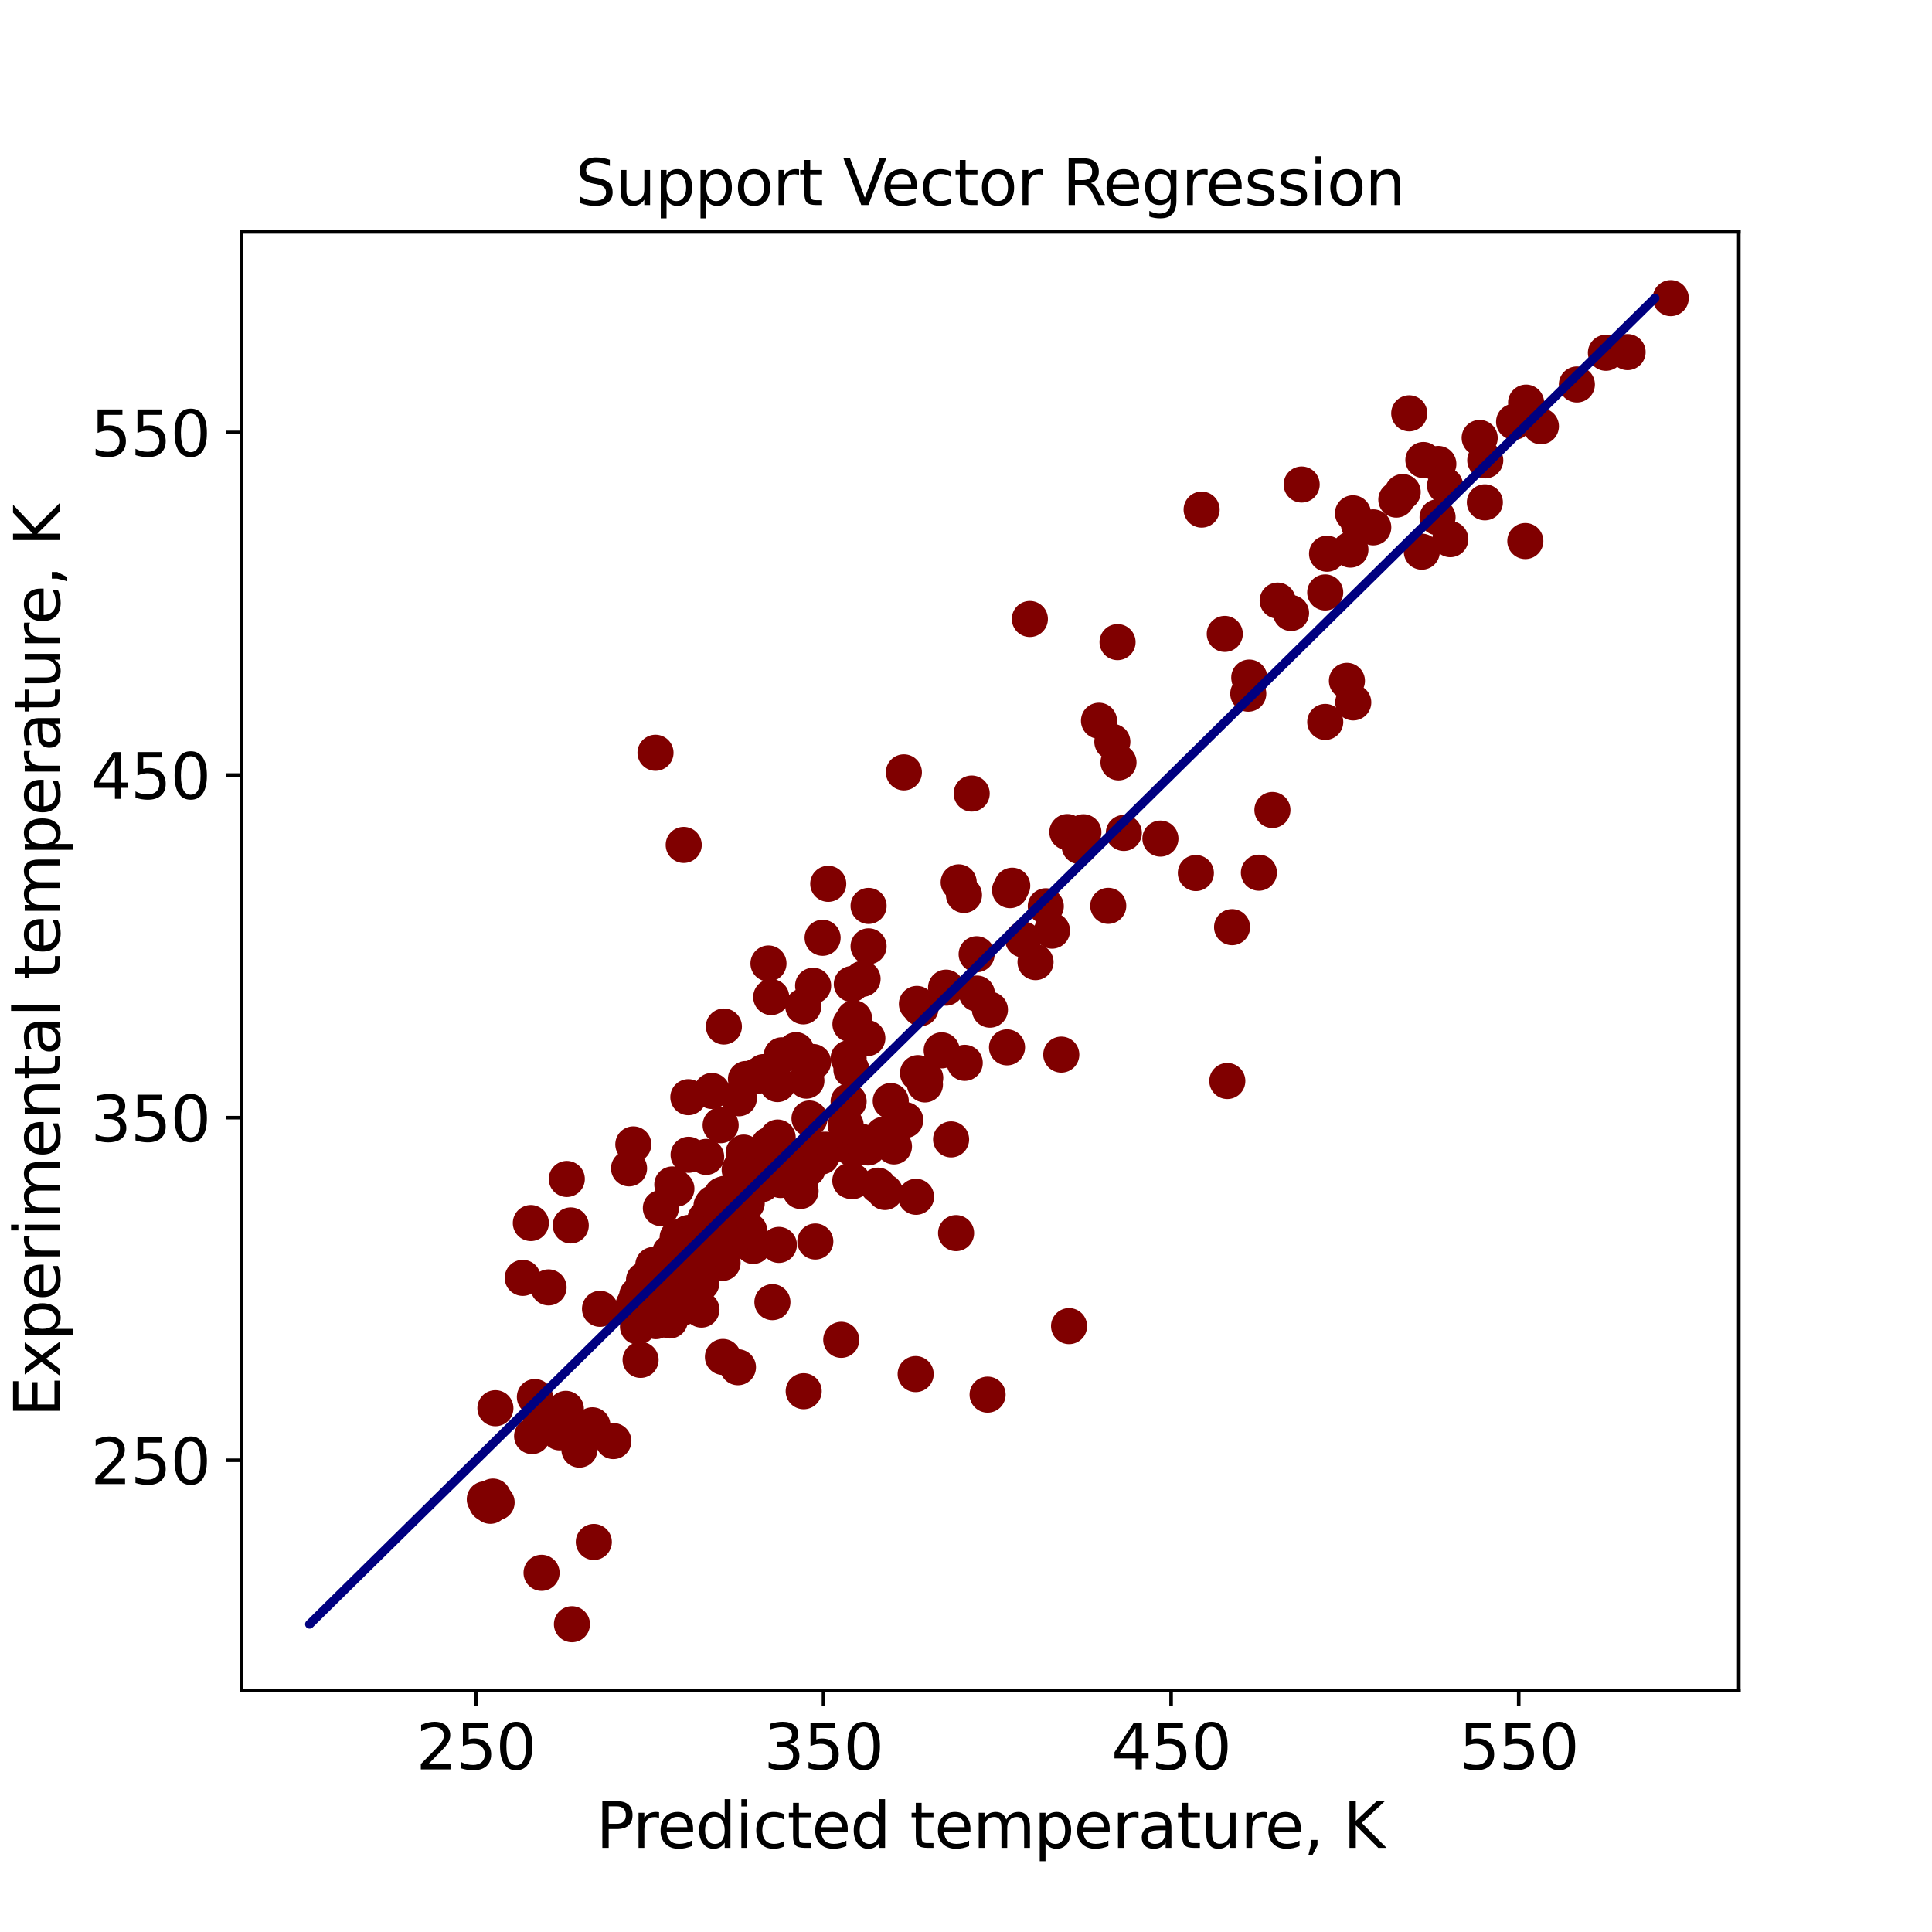 <?xml version="1.0" encoding="utf-8" standalone="no"?>
<!DOCTYPE svg PUBLIC "-//W3C//DTD SVG 1.1//EN"
  "http://www.w3.org/Graphics/SVG/1.1/DTD/svg11.dtd">
<svg xmlns:xlink="http://www.w3.org/1999/xlink" width="432pt" height="432pt" viewBox="0 0 432 432" xmlns="http://www.w3.org/2000/svg" version="1.1">
 <defs>
  <style type="text/css">*{stroke-linejoin: round; stroke-linecap: butt}</style>
 </defs>
 <g id="figure_1">
  <g id="patch_1">
   <path d="M 0 432 
L 432 432 
L 432 0 
L 0 0 
z
" style="fill: #ffffff"/>
  </g>
  <g id="axes_1">
   <g id="patch_2">
    <path d="M 54 378 
L 388.8 378 
L 388.8 51.84 
L 54 51.84 
z
" style="fill: #ffffff"/>
   </g>
   <g id="PathCollection_1">
    <defs>
     <path id="m7d38abf95f" d="M 0 3.536 
C 0.938 3.536 1.837 3.163 2.5 2.5 
C 3.163 1.837 3.536 0.938 3.536 0 
C 3.536 -0.938 3.163 -1.837 2.5 -2.5 
C 1.837 -3.163 0.938 -3.536 0 -3.536 
C -0.938 -3.536 -1.837 -3.163 -2.5 -2.5 
C -3.163 -1.837 -3.536 -0.938 -3.536 0 
C -3.536 0.938 -3.163 1.837 -2.5 2.5 
C -1.837 3.163 -0.938 3.536 0 3.536 
z
" style="stroke: #800000"/>
    </defs>
    <g clip-path="url(#p83142646b2)">
     <use xlink:href="#m7d38abf95f" x="338.556" y="94.321" style="fill: #800000; stroke: #800000"/>
     <use xlink:href="#m7d38abf95f" x="303.892" y="117.38" style="fill: #800000; stroke: #800000"/>
     <use xlink:href="#m7d38abf95f" x="273.864" y="141.741" style="fill: #800000; stroke: #800000"/>
     <use xlink:href="#m7d38abf95f" x="250.101" y="170.469" style="fill: #800000; stroke: #800000"/>
     <use xlink:href="#m7d38abf95f" x="233.843" y="202.644" style="fill: #800000; stroke: #800000"/>
     <use xlink:href="#m7d38abf95f" x="225.846" y="199.043" style="fill: #800000; stroke: #800000"/>
     <use xlink:href="#m7d38abf95f" x="226.338" y="198.047" style="fill: #800000; stroke: #800000"/>
     <use xlink:href="#m7d38abf95f" x="242.253" y="186.096" style="fill: #800000; stroke: #800000"/>
     <use xlink:href="#m7d38abf95f" x="251.295" y="186.25" style="fill: #800000; stroke: #800000"/>
     <use xlink:href="#m7d38abf95f" x="352.592" y="85.971" style="fill: #800000; stroke: #800000"/>
     <use xlink:href="#m7d38abf95f" x="341.237" y="90.031" style="fill: #800000; stroke: #800000"/>
     <use xlink:href="#m7d38abf95f" x="330.858" y="97.921" style="fill: #800000; stroke: #800000"/>
     <use xlink:href="#m7d38abf95f" x="321.615" y="103.743" style="fill: #800000; stroke: #800000"/>
     <use xlink:href="#m7d38abf95f" x="313.647" y="110.025" style="fill: #800000; stroke: #800000"/>
     <use xlink:href="#m7d38abf95f" x="307.065" y="117.916" style="fill: #800000; stroke: #800000"/>
     <use xlink:href="#m7d38abf95f" x="301.955" y="122.895" style="fill: #800000; stroke: #800000"/>
     <use xlink:href="#m7d38abf95f" x="296.321" y="132.471" style="fill: #800000; stroke: #800000"/>
     <use xlink:href="#m7d38abf95f" x="296.733" y="123.815" style="fill: #800000; stroke: #800000"/>
     <use xlink:href="#m7d38abf95f" x="302.527" y="114.775" style="fill: #800000; stroke: #800000"/>
     <use xlink:href="#m7d38abf95f" x="312.222" y="111.711" style="fill: #800000; stroke: #800000"/>
     <use xlink:href="#m7d38abf95f" x="323.127" y="108.57" style="fill: #800000; stroke: #800000"/>
     <use xlink:href="#m7d38abf95f" x="373.582" y="66.665" style="fill: #800000; stroke: #800000"/>
     <use xlink:href="#m7d38abf95f" x="344.547" y="95.317" style="fill: #800000; stroke: #800000"/>
     <use xlink:href="#m7d38abf95f" x="317.922" y="123.355" style="fill: #800000; stroke: #800000"/>
     <use xlink:href="#m7d38abf95f" x="296.326" y="161.429" style="fill: #800000; stroke: #800000"/>
     <use xlink:href="#m7d38abf95f" x="281.494" y="195.136" style="fill: #800000; stroke: #800000"/>
     <use xlink:href="#m7d38abf95f" x="274.43" y="241.713" style="fill: #800000; stroke: #800000"/>
     <use xlink:href="#m7d38abf95f" x="275.497" y="207.317" style="fill: #800000; stroke: #800000"/>
     <use xlink:href="#m7d38abf95f" x="284.516" y="181.117" style="fill: #800000; stroke: #800000"/>
     <use xlink:href="#m7d38abf95f" x="301.176" y="152.236" style="fill: #800000; stroke: #800000"/>
     <use xlink:href="#m7d38abf95f" x="153.782" y="289.57" style="fill: #800000; stroke: #800000"/>
     <use xlink:href="#m7d38abf95f" x="341.066" y="120.98" style="fill: #800000; stroke: #800000"/>
     <use xlink:href="#m7d38abf95f" x="302.592" y="157.062" style="fill: #800000; stroke: #800000"/>
     <use xlink:href="#m7d38abf95f" x="267.398" y="195.213" style="fill: #800000; stroke: #800000"/>
     <use xlink:href="#m7d38abf95f" x="237.303" y="235.815" style="fill: #800000; stroke: #800000"/>
     <use xlink:href="#m7d38abf95f" x="213.782" y="275.727" style="fill: #800000; stroke: #800000"/>
     <use xlink:href="#m7d38abf95f" x="204.829" y="267.607" style="fill: #800000; stroke: #800000"/>
     <use xlink:href="#m7d38abf95f" x="197.872" y="266.534" style="fill: #800000; stroke: #800000"/>
     <use xlink:href="#m7d38abf95f" x="190.133" y="264.006" style="fill: #800000; stroke: #800000"/>
     <use xlink:href="#m7d38abf95f" x="190.693" y="256.882" style="fill: #800000; stroke: #800000"/>
     <use xlink:href="#m7d38abf95f" x="194.11" y="256.575" style="fill: #800000; stroke: #800000"/>
     <use xlink:href="#m7d38abf95f" x="199.895" y="256.345" style="fill: #800000; stroke: #800000"/>
     <use xlink:href="#m7d38abf95f" x="148.208" y="294.144" style="fill: #800000; stroke: #800000"/>
     <use xlink:href="#m7d38abf95f" x="149.161" y="289.7" style="fill: #800000; stroke: #800000"/>
     <use xlink:href="#m7d38abf95f" x="172.712" y="291.164" style="fill: #800000; stroke: #800000"/>
     <use xlink:href="#m7d38abf95f" x="165.582" y="265.883" style="fill: #800000; stroke: #800000"/>
     <use xlink:href="#m7d38abf95f" x="150.329" y="264.849" style="fill: #800000; stroke: #800000"/>
     <use xlink:href="#m7d38abf95f" x="147.773" y="270.135" style="fill: #800000; stroke: #800000"/>
     <use xlink:href="#m7d38abf95f" x="149.787" y="295.262" style="fill: #800000; stroke: #800000"/>
     <use xlink:href="#m7d38abf95f" x="153.841" y="275.727" style="fill: #800000; stroke: #800000"/>
     <use xlink:href="#m7d38abf95f" x="159.471" y="269.062" style="fill: #800000; stroke: #800000"/>
     <use xlink:href="#m7d38abf95f" x="166.286" y="257.724" style="fill: #800000; stroke: #800000"/>
     <use xlink:href="#m7d38abf95f" x="315.106" y="92.421" style="fill: #800000; stroke: #800000"/>
     <use xlink:href="#m7d38abf95f" x="268.688" y="113.948" style="fill: #800000; stroke: #800000"/>
     <use xlink:href="#m7d38abf95f" x="230.28" y="138.408" style="fill: #800000; stroke: #800000"/>
     <use xlink:href="#m7d38abf95f" x="202.11" y="172.705" style="fill: #800000; stroke: #800000"/>
     <use xlink:href="#m7d38abf95f" x="185.197" y="197.626" style="fill: #800000; stroke: #800000"/>
     <use xlink:href="#m7d38abf95f" x="179.617" y="225.028" style="fill: #800000; stroke: #800000"/>
     <use xlink:href="#m7d38abf95f" x="184.699" y="257.073" style="fill: #800000; stroke: #800000"/>
     <use xlink:href="#m7d38abf95f" x="199.175" y="246.195" style="fill: #800000; stroke: #800000"/>
     <use xlink:href="#m7d38abf95f" x="221.35" y="225.764" style="fill: #800000; stroke: #800000"/>
     <use xlink:href="#m7d38abf95f" x="169.229" y="240.603" style="fill: #800000; stroke: #800000"/>
     <use xlink:href="#m7d38abf95f" x="159.986" y="276.83" style="fill: #800000; stroke: #800000"/>
     <use xlink:href="#m7d38abf95f" x="154.901" y="279.067" style="fill: #800000; stroke: #800000"/>
     <use xlink:href="#m7d38abf95f" x="150.375" y="281.473" style="fill: #800000; stroke: #800000"/>
     <use xlink:href="#m7d38abf95f" x="146.607" y="284.683" style="fill: #800000; stroke: #800000"/>
     <use xlink:href="#m7d38abf95f" x="145.066" y="286.069" style="fill: #800000; stroke: #800000"/>
     <use xlink:href="#m7d38abf95f" x="143.784" y="288.934" style="fill: #800000; stroke: #800000"/>
     <use xlink:href="#m7d38abf95f" x="142.781" y="290.689" style="fill: #800000; stroke: #800000"/>
     <use xlink:href="#m7d38abf95f" x="142.074" y="291.041" style="fill: #800000; stroke: #800000"/>
     <use xlink:href="#m7d38abf95f" x="141.68" y="291.792" style="fill: #800000; stroke: #800000"/>
     <use xlink:href="#m7d38abf95f" x="141.61" y="292.236" style="fill: #800000; stroke: #800000"/>
     <use xlink:href="#m7d38abf95f" x="141.874" y="292.542" style="fill: #800000; stroke: #800000"/>
     <use xlink:href="#m7d38abf95f" x="142.48" y="289.631" style="fill: #800000; stroke: #800000"/>
     <use xlink:href="#m7d38abf95f" x="144.74" y="286.728" style="fill: #800000; stroke: #800000"/>
     <use xlink:href="#m7d38abf95f" x="183.447" y="257.066" style="fill: #800000; stroke: #800000"/>
     <use xlink:href="#m7d38abf95f" x="178.574" y="258.628" style="fill: #800000; stroke: #800000"/>
     <use xlink:href="#m7d38abf95f" x="173.862" y="260.161" style="fill: #800000; stroke: #800000"/>
     <use xlink:href="#m7d38abf95f" x="169.457" y="261.953" style="fill: #800000; stroke: #800000"/>
     <use xlink:href="#m7d38abf95f" x="165.505" y="264.611" style="fill: #800000; stroke: #800000"/>
     <use xlink:href="#m7d38abf95f" x="162.149" y="266.925" style="fill: #800000; stroke: #800000"/>
     <use xlink:href="#m7d38abf95f" x="159.514" y="269.499" style="fill: #800000; stroke: #800000"/>
     <use xlink:href="#m7d38abf95f" x="157.711" y="274.478" style="fill: #800000; stroke: #800000"/>
     <use xlink:href="#m7d38abf95f" x="156.827" y="286.897" style="fill: #800000; stroke: #800000"/>
     <use xlink:href="#m7d38abf95f" x="126.526" y="315.027" style="fill: #800000; stroke: #800000"/>
     <use xlink:href="#m7d38abf95f" x="190.162" y="228.997" style="fill: #800000; stroke: #800000"/>
     <use xlink:href="#m7d38abf95f" x="170.718" y="239.722" style="fill: #800000; stroke: #800000"/>
     <use xlink:href="#m7d38abf95f" x="161.139" y="251.596" style="fill: #800000; stroke: #800000"/>
     <use xlink:href="#m7d38abf95f" x="161.862" y="229.533" style="fill: #800000; stroke: #800000"/>
     <use xlink:href="#m7d38abf95f" x="172.446" y="222.945" style="fill: #800000; stroke: #800000"/>
     <use xlink:href="#m7d38abf95f" x="141.614" y="255.891" style="fill: #800000; stroke: #800000"/>
     <use xlink:href="#m7d38abf95f" x="127.622" y="274.01" style="fill: #800000; stroke: #800000"/>
     <use xlink:href="#m7d38abf95f" x="122.66" y="287.866" style="fill: #800000; stroke: #800000"/>
     <use xlink:href="#m7d38abf95f" x="116.884" y="285.734" style="fill: #800000; stroke: #800000"/>
     <use xlink:href="#m7d38abf95f" x="118.699" y="273.477" style="fill: #800000; stroke: #800000"/>
     <use xlink:href="#m7d38abf95f" x="126.736" y="263.618" style="fill: #800000; stroke: #800000"/>
     <use xlink:href="#m7d38abf95f" x="120.959" y="317.11" style="fill: #800000; stroke: #800000"/>
     <use xlink:href="#m7d38abf95f" x="110.773" y="314.881" style="fill: #800000; stroke: #800000"/>
     <use xlink:href="#m7d38abf95f" x="109.635" y="336.699" style="fill: #800000; stroke: #800000"/>
     <use xlink:href="#m7d38abf95f" x="111.044" y="335.933" style="fill: #800000; stroke: #800000"/>
     <use xlink:href="#m7d38abf95f" x="108.841" y="336.17" style="fill: #800000; stroke: #800000"/>
     <use xlink:href="#m7d38abf95f" x="108.405" y="335.251" style="fill: #800000; stroke: #800000"/>
     <use xlink:href="#m7d38abf95f" x="110.221" y="334.638" style="fill: #800000; stroke: #800000"/>
     <use xlink:href="#m7d38abf95f" x="125.1" y="320.274" style="fill: #800000; stroke: #800000"/>
     <use xlink:href="#m7d38abf95f" x="118.98" y="321.117" style="fill: #800000; stroke: #800000"/>
     <use xlink:href="#m7d38abf95f" x="119.604" y="312.384" style="fill: #800000; stroke: #800000"/>
     <use xlink:href="#m7d38abf95f" x="121.094" y="351.683" style="fill: #800000; stroke: #800000"/>
     <use xlink:href="#m7d38abf95f" x="165.212" y="245.574" style="fill: #800000; stroke: #800000"/>
     <use xlink:href="#m7d38abf95f" x="153.973" y="258.212" style="fill: #800000; stroke: #800000"/>
     <use xlink:href="#m7d38abf95f" x="147.914" y="285.38" style="fill: #800000; stroke: #800000"/>
     <use xlink:href="#m7d38abf95f" x="147.302" y="292.43" style="fill: #800000; stroke: #800000"/>
     <use xlink:href="#m7d38abf95f" x="151.632" y="286.813" style="fill: #800000; stroke: #800000"/>
     <use xlink:href="#m7d38abf95f" x="159.178" y="243.94" style="fill: #800000; stroke: #800000"/>
     <use xlink:href="#m7d38abf95f" x="189.754" y="236.632" style="fill: #800000; stroke: #800000"/>
     <use xlink:href="#m7d38abf95f" x="166.797" y="241.26" style="fill: #800000; stroke: #800000"/>
     <use xlink:href="#m7d38abf95f" x="153.918" y="245.33" style="fill: #800000; stroke: #800000"/>
     <use xlink:href="#m7d38abf95f" x="151.243" y="265.792" style="fill: #800000; stroke: #800000"/>
     <use xlink:href="#m7d38abf95f" x="157.902" y="258.685" style="fill: #800000; stroke: #800000"/>
     <use xlink:href="#m7d38abf95f" x="171.915" y="256.048" style="fill: #800000; stroke: #800000"/>
     <use xlink:href="#m7d38abf95f" x="196.333" y="265.117" style="fill: #800000; stroke: #800000"/>
     <use xlink:href="#m7d38abf95f" x="332.106" y="102.939" style="fill: #800000; stroke: #800000"/>
     <use xlink:href="#m7d38abf95f" x="285.693" y="134.295" style="fill: #800000; stroke: #800000"/>
     <use xlink:href="#m7d38abf95f" x="245.738" y="161.161" style="fill: #800000; stroke: #800000"/>
     <use xlink:href="#m7d38abf95f" x="214.367" y="197.296" style="fill: #800000; stroke: #800000"/>
     <use xlink:href="#m7d38abf95f" x="192.874" y="218.869" style="fill: #800000; stroke: #800000"/>
     <use xlink:href="#m7d38abf95f" x="181.801" y="237.462" style="fill: #800000; stroke: #800000"/>
     <use xlink:href="#m7d38abf95f" x="181.01" y="250.102" style="fill: #800000; stroke: #800000"/>
     <use xlink:href="#m7d38abf95f" x="189.757" y="246.295" style="fill: #800000; stroke: #800000"/>
     <use xlink:href="#m7d38abf95f" x="206.884" y="241.009" style="fill: #800000; stroke: #800000"/>
     <use xlink:href="#m7d38abf95f" x="363.934" y="78.731" style="fill: #800000; stroke: #800000"/>
     <use xlink:href="#m7d38abf95f" x="324.296" y="120.559" style="fill: #800000; stroke: #800000"/>
     <use xlink:href="#m7d38abf95f" x="279.337" y="151.508" style="fill: #800000; stroke: #800000"/>
     <use xlink:href="#m7d38abf95f" x="238.659" y="186.058" style="fill: #800000; stroke: #800000"/>
     <use xlink:href="#m7d38abf95f" x="205.838" y="225.434" style="fill: #800000; stroke: #800000"/>
     <use xlink:href="#m7d38abf95f" x="182.307" y="277.604" style="fill: #800000; stroke: #800000"/>
     <use xlink:href="#m7d38abf95f" x="174.161" y="278.362" style="fill: #800000; stroke: #800000"/>
     <use xlink:href="#m7d38abf95f" x="168.406" y="278.6" style="fill: #800000; stroke: #800000"/>
     <use xlink:href="#m7d38abf95f" x="163.78" y="277.091" style="fill: #800000; stroke: #800000"/>
     <use xlink:href="#m7d38abf95f" x="167.542" y="275.229" style="fill: #800000; stroke: #800000"/>
     <use xlink:href="#m7d38abf95f" x="183.656" y="258.613" style="fill: #800000; stroke: #800000"/>
     <use xlink:href="#m7d38abf95f" x="174.556" y="263.853" style="fill: #800000; stroke: #800000"/>
     <use xlink:href="#m7d38abf95f" x="166.969" y="269.039" style="fill: #800000; stroke: #800000"/>
     <use xlink:href="#m7d38abf95f" x="161.126" y="275.459" style="fill: #800000; stroke: #800000"/>
     <use xlink:href="#m7d38abf95f" x="157.208" y="278.424" style="fill: #800000; stroke: #800000"/>
     <use xlink:href="#m7d38abf95f" x="155.54" y="281.787" style="fill: #800000; stroke: #800000"/>
     <use xlink:href="#m7d38abf95f" x="162.076" y="278.669" style="fill: #800000; stroke: #800000"/>
     <use xlink:href="#m7d38abf95f" x="166.168" y="268.511" style="fill: #800000; stroke: #800000"/>
     <use xlink:href="#m7d38abf95f" x="161.777" y="270.411" style="fill: #800000; stroke: #800000"/>
     <use xlink:href="#m7d38abf95f" x="157.804" y="273.375" style="fill: #800000; stroke: #800000"/>
     <use xlink:href="#m7d38abf95f" x="154.418" y="275.674" style="fill: #800000; stroke: #800000"/>
     <use xlink:href="#m7d38abf95f" x="151.788" y="279.818" style="fill: #800000; stroke: #800000"/>
     <use xlink:href="#m7d38abf95f" x="150.068" y="280.232" style="fill: #800000; stroke: #800000"/>
     <use xlink:href="#m7d38abf95f" x="149.592" y="280.799" style="fill: #800000; stroke: #800000"/>
     <use xlink:href="#m7d38abf95f" x="149.39" y="281.434" style="fill: #800000; stroke: #800000"/>
     <use xlink:href="#m7d38abf95f" x="149.85" y="280.086" style="fill: #800000; stroke: #800000"/>
     <use xlink:href="#m7d38abf95f" x="151.522" y="276.7" style="fill: #800000; stroke: #800000"/>
     <use xlink:href="#m7d38abf95f" x="174.728" y="262.206" style="fill: #800000; stroke: #800000"/>
     <use xlink:href="#m7d38abf95f" x="170.284" y="263.884" style="fill: #800000; stroke: #800000"/>
     <use xlink:href="#m7d38abf95f" x="166.123" y="265.852" style="fill: #800000; stroke: #800000"/>
     <use xlink:href="#m7d38abf95f" x="162.398" y="268.25" style="fill: #800000; stroke: #800000"/>
     <use xlink:href="#m7d38abf95f" x="159.265" y="271.452" style="fill: #800000; stroke: #800000"/>
     <use xlink:href="#m7d38abf95f" x="156.871" y="277.19" style="fill: #800000; stroke: #800000"/>
     <use xlink:href="#m7d38abf95f" x="155.346" y="277.573" style="fill: #800000; stroke: #800000"/>
     <use xlink:href="#m7d38abf95f" x="154.793" y="280.216" style="fill: #800000; stroke: #800000"/>
     <use xlink:href="#m7d38abf95f" x="154.906" y="280.063" style="fill: #800000; stroke: #800000"/>
     <use xlink:href="#m7d38abf95f" x="155.294" y="277.872" style="fill: #800000; stroke: #800000"/>
     <use xlink:href="#m7d38abf95f" x="127.888" y="363.175" style="fill: #800000; stroke: #800000"/>
     <use xlink:href="#m7d38abf95f" x="188.105" y="299.59" style="fill: #800000; stroke: #800000"/>
     <use xlink:href="#m7d38abf95f" x="159.645" y="275.957" style="fill: #800000; stroke: #800000"/>
     <use xlink:href="#m7d38abf95f" x="154.682" y="279.021" style="fill: #800000; stroke: #800000"/>
     <use xlink:href="#m7d38abf95f" x="152.436" y="278.853" style="fill: #800000; stroke: #800000"/>
     <use xlink:href="#m7d38abf95f" x="150.375" y="280.553" style="fill: #800000; stroke: #800000"/>
     <use xlink:href="#m7d38abf95f" x="146.883" y="283.618" style="fill: #800000; stroke: #800000"/>
     <use xlink:href="#m7d38abf95f" x="144.352" y="286.682" style="fill: #800000; stroke: #800000"/>
     <use xlink:href="#m7d38abf95f" x="142.909" y="290.512" style="fill: #800000; stroke: #800000"/>
     <use xlink:href="#m7d38abf95f" x="142.629" y="292.32" style="fill: #800000; stroke: #800000"/>
     <use xlink:href="#m7d38abf95f" x="142.658" y="296.641" style="fill: #800000; stroke: #800000"/>
     <use xlink:href="#m7d38abf95f" x="143.685" y="288.98" style="fill: #800000; stroke: #800000"/>
     <use xlink:href="#m7d38abf95f" x="146.077" y="282.852" style="fill: #800000; stroke: #800000"/>
     <use xlink:href="#m7d38abf95f" x="332.017" y="112.323" style="fill: #800000; stroke: #800000"/>
     <use xlink:href="#m7d38abf95f" x="288.681" y="137.068" style="fill: #800000; stroke: #800000"/>
     <use xlink:href="#m7d38abf95f" x="248.723" y="165.872" style="fill: #800000; stroke: #800000"/>
     <use xlink:href="#m7d38abf95f" x="215.548" y="200.116" style="fill: #800000; stroke: #800000"/>
     <use xlink:href="#m7d38abf95f" x="190.474" y="220.034" style="fill: #800000; stroke: #800000"/>
     <use xlink:href="#m7d38abf95f" x="173.89" y="254.354" style="fill: #800000; stroke: #800000"/>
     <use xlink:href="#m7d38abf95f" x="165.688" y="261.095" style="fill: #800000; stroke: #800000"/>
     <use xlink:href="#m7d38abf95f" x="165.393" y="261.555" style="fill: #800000; stroke: #800000"/>
     <use xlink:href="#m7d38abf95f" x="172.36" y="263.623" style="fill: #800000; stroke: #800000"/>
     <use xlink:href="#m7d38abf95f" x="132.779" y="344.789" style="fill: #800000; stroke: #800000"/>
     <use xlink:href="#m7d38abf95f" x="359.087" y="78.884" style="fill: #800000; stroke: #800000"/>
     <use xlink:href="#m7d38abf95f" x="321.444" y="115.656" style="fill: #800000; stroke: #800000"/>
     <use xlink:href="#m7d38abf95f" x="279.116" y="155.109" style="fill: #800000; stroke: #800000"/>
     <use xlink:href="#m7d38abf95f" x="241.412" y="189.199" style="fill: #800000; stroke: #800000"/>
     <use xlink:href="#m7d38abf95f" x="211.541" y="220.838" style="fill: #800000; stroke: #800000"/>
     <use xlink:href="#m7d38abf95f" x="190.635" y="264.113" style="fill: #800000; stroke: #800000"/>
     <use xlink:href="#m7d38abf95f" x="178.866" y="264.19" style="fill: #800000; stroke: #800000"/>
     <use xlink:href="#m7d38abf95f" x="175.818" y="263.393" style="fill: #800000; stroke: #800000"/>
     <use xlink:href="#m7d38abf95f" x="180.59" y="261.363" style="fill: #800000; stroke: #800000"/>
     <use xlink:href="#m7d38abf95f" x="140.654" y="261.248" style="fill: #800000; stroke: #800000"/>
     <use xlink:href="#m7d38abf95f" x="134.164" y="292.657" style="fill: #800000; stroke: #800000"/>
     <use xlink:href="#m7d38abf95f" x="129.561" y="324.143" style="fill: #800000; stroke: #800000"/>
     <use xlink:href="#m7d38abf95f" x="132.463" y="318.704" style="fill: #800000; stroke: #800000"/>
     <use xlink:href="#m7d38abf95f" x="137.149" y="322.228" style="fill: #800000; stroke: #800000"/>
     <use xlink:href="#m7d38abf95f" x="143.236" y="304.072" style="fill: #800000; stroke: #800000"/>
     <use xlink:href="#m7d38abf95f" x="156.851" y="292.827" style="fill: #800000; stroke: #800000"/>
     <use xlink:href="#m7d38abf95f" x="218.381" y="213.369" style="fill: #800000; stroke: #800000"/>
     <use xlink:href="#m7d38abf95f" x="205.023" y="224.477" style="fill: #800000; stroke: #800000"/>
     <use xlink:href="#m7d38abf95f" x="193.942" y="232.138" style="fill: #800000; stroke: #800000"/>
     <use xlink:href="#m7d38abf95f" x="179.011" y="266.304" style="fill: #800000; stroke: #800000"/>
     <use xlink:href="#m7d38abf95f" x="173.848" y="242.403" style="fill: #800000; stroke: #800000"/>
     <use xlink:href="#m7d38abf95f" x="174.808" y="235.968" style="fill: #800000; stroke: #800000"/>
     <use xlink:href="#m7d38abf95f" x="177.986" y="234.819" style="fill: #800000; stroke: #800000"/>
     <use xlink:href="#m7d38abf95f" x="291.055" y="108.34" style="fill: #800000; stroke: #800000"/>
     <use xlink:href="#m7d38abf95f" x="249.886" y="143.579" style="fill: #800000; stroke: #800000"/>
     <use xlink:href="#m7d38abf95f" x="217.271" y="177.44" style="fill: #800000; stroke: #800000"/>
     <use xlink:href="#m7d38abf95f" x="194.219" y="202.567" style="fill: #800000; stroke: #800000"/>
     <use xlink:href="#m7d38abf95f" x="181.816" y="220.417" style="fill: #800000; stroke: #800000"/>
     <use xlink:href="#m7d38abf95f" x="180.311" y="241.637" style="fill: #800000; stroke: #800000"/>
     <use xlink:href="#m7d38abf95f" x="189.094" y="251.596" style="fill: #800000; stroke: #800000"/>
     <use xlink:href="#m7d38abf95f" x="206.817" y="242.48" style="fill: #800000; stroke: #800000"/>
     <use xlink:href="#m7d38abf95f" x="231.549" y="215.131" style="fill: #800000; stroke: #800000"/>
     <use xlink:href="#m7d38abf95f" x="202.423" y="250.447" style="fill: #800000; stroke: #800000"/>
     <use xlink:href="#m7d38abf95f" x="228.772" y="210.075" style="fill: #800000; stroke: #800000"/>
     <use xlink:href="#m7d38abf95f" x="215.719" y="237.653" style="fill: #800000; stroke: #800000"/>
     <use xlink:href="#m7d38abf95f" x="205.259" y="239.951" style="fill: #800000; stroke: #800000"/>
     <use xlink:href="#m7d38abf95f" x="197.514" y="253.741" style="fill: #800000; stroke: #800000"/>
     <use xlink:href="#m7d38abf95f" x="192.551" y="255.273" style="fill: #800000; stroke: #800000"/>
     <use xlink:href="#m7d38abf95f" x="190.381" y="239.185" style="fill: #800000; stroke: #800000"/>
     <use xlink:href="#m7d38abf95f" x="190.965" y="227.694" style="fill: #800000; stroke: #800000"/>
     <use xlink:href="#m7d38abf95f" x="194.217" y="211.607" style="fill: #800000; stroke: #800000"/>
     <use xlink:href="#m7d38abf95f" x="318.271" y="102.862" style="fill: #800000; stroke: #800000"/>
     <use xlink:href="#m7d38abf95f" x="279.488" y="151.945" style="fill: #800000; stroke: #800000"/>
     <use xlink:href="#m7d38abf95f" x="247.806" y="202.552" style="fill: #800000; stroke: #800000"/>
     <use xlink:href="#m7d38abf95f" x="225.173" y="234.191" style="fill: #800000; stroke: #800000"/>
     <use xlink:href="#m7d38abf95f" x="212.666" y="254.775" style="fill: #800000; stroke: #800000"/>
     <use xlink:href="#m7d38abf95f" x="210.566" y="234.857" style="fill: #800000; stroke: #800000"/>
     <use xlink:href="#m7d38abf95f" x="218.437" y="222.163" style="fill: #800000; stroke: #800000"/>
     <use xlink:href="#m7d38abf95f" x="235.232" y="208.098" style="fill: #800000; stroke: #800000"/>
     <use xlink:href="#m7d38abf95f" x="259.472" y="187.514" style="fill: #800000; stroke: #800000"/>
     <use xlink:href="#m7d38abf95f" x="161.566" y="282.392" style="fill: #800000; stroke: #800000"/>
     <use xlink:href="#m7d38abf95f" x="152.716" y="292.351" style="fill: #800000; stroke: #800000"/>
     <use xlink:href="#m7d38abf95f" x="146.658" y="295.415" style="fill: #800000; stroke: #800000"/>
     <use xlink:href="#m7d38abf95f" x="143.272" y="292.811" style="fill: #800000; stroke: #800000"/>
     <use xlink:href="#m7d38abf95f" x="142.433" y="290.359" style="fill: #800000; stroke: #800000"/>
     <use xlink:href="#m7d38abf95f" x="144.006" y="286.222" style="fill: #800000; stroke: #800000"/>
     <use xlink:href="#m7d38abf95f" x="147.833" y="284.997" style="fill: #800000; stroke: #800000"/>
     <use xlink:href="#m7d38abf95f" x="153.726" y="281.319" style="fill: #800000; stroke: #800000"/>
     <use xlink:href="#m7d38abf95f" x="161.518" y="280.553" style="fill: #800000; stroke: #800000"/>
     <use xlink:href="#m7d38abf95f" x="148.459" y="284.269" style="fill: #800000; stroke: #800000"/>
     <use xlink:href="#m7d38abf95f" x="170.391" y="264.772" style="fill: #800000; stroke: #800000"/>
     <use xlink:href="#m7d38abf95f" x="166.577" y="266.841" style="fill: #800000; stroke: #800000"/>
     <use xlink:href="#m7d38abf95f" x="163.339" y="269.369" style="fill: #800000; stroke: #800000"/>
     <use xlink:href="#m7d38abf95f" x="160.767" y="271.514" style="fill: #800000; stroke: #800000"/>
     <use xlink:href="#m7d38abf95f" x="158.931" y="274.195" style="fill: #800000; stroke: #800000"/>
     <use xlink:href="#m7d38abf95f" x="157.885" y="277.489" style="fill: #800000; stroke: #800000"/>
     <use xlink:href="#m7d38abf95f" x="157.68" y="280.86" style="fill: #800000; stroke: #800000"/>
     <use xlink:href="#m7d38abf95f" x="158.381" y="280.4" style="fill: #800000; stroke: #800000"/>
     <use xlink:href="#m7d38abf95f" x="160.11" y="273.965" style="fill: #800000; stroke: #800000"/>
     <use xlink:href="#m7d38abf95f" x="173.335" y="262.091" style="fill: #800000; stroke: #800000"/>
     <use xlink:href="#m7d38abf95f" x="168.663" y="263.914" style="fill: #800000; stroke: #800000"/>
     <use xlink:href="#m7d38abf95f" x="164.65" y="265.998" style="fill: #800000; stroke: #800000"/>
     <use xlink:href="#m7d38abf95f" x="161.426" y="267.185" style="fill: #800000; stroke: #800000"/>
     <use xlink:href="#m7d38abf95f" x="159.099" y="269.591" style="fill: #800000; stroke: #800000"/>
     <use xlink:href="#m7d38abf95f" x="157.746" y="272.525" style="fill: #800000; stroke: #800000"/>
     <use xlink:href="#m7d38abf95f" x="157.423" y="274.233" style="fill: #800000; stroke: #800000"/>
     <use xlink:href="#m7d38abf95f" x="158.203" y="279.152" style="fill: #800000; stroke: #800000"/>
     <use xlink:href="#m7d38abf95f" x="160.283" y="274.655" style="fill: #800000; stroke: #800000"/>
     <use xlink:href="#m7d38abf95f" x="146.572" y="168.324" style="fill: #800000; stroke: #800000"/>
     <use xlink:href="#m7d38abf95f" x="152.881" y="188.931" style="fill: #800000; stroke: #800000"/>
     <use xlink:href="#m7d38abf95f" x="171.834" y="215.437" style="fill: #800000; stroke: #800000"/>
     <use xlink:href="#m7d38abf95f" x="183.938" y="209.692" style="fill: #800000; stroke: #800000"/>
     <use xlink:href="#m7d38abf95f" x="239.044" y="296.526" style="fill: #800000; stroke: #800000"/>
     <use xlink:href="#m7d38abf95f" x="220.831" y="311.848" style="fill: #800000; stroke: #800000"/>
     <use xlink:href="#m7d38abf95f" x="204.743" y="307.251" style="fill: #800000; stroke: #800000"/>
     <use xlink:href="#m7d38abf95f" x="179.71" y="311.081" style="fill: #800000; stroke: #800000"/>
     <use xlink:href="#m7d38abf95f" x="165.008" y="305.719" style="fill: #800000; stroke: #800000"/>
     <use xlink:href="#m7d38abf95f" x="161.649" y="303.421" style="fill: #800000; stroke: #800000"/>
    </g>
   </g>
   <g id="matplotlib.axis_1">
    <g id="xtick_1">
     <g id="line2d_1">
      <defs>
       <path id="m49339cfb47" d="M 0 0 
L 0 3.5 
" style="stroke: #000000; stroke-width: 0.8"/>
      </defs>
      <g>
       <use xlink:href="#m49339cfb47" x="106.41" y="378" style="stroke: #000000; stroke-width: 0.8"/>
      </g>
     </g>
     <g id="text_1">
      <!-- 250 -->
      <g transform="translate(93.049 395.638)scale(0.14 -0.14)">
       <defs>
        <path id="DejaVuSans-32" d="M 1228 531 
L 3431 531 
L 3431 0 
L 469 0 
L 469 531 
Q 828 903 1448 1529 
Q 2069 2156 2228 2338 
Q 2531 2678 2651 2914 
Q 2772 3150 2772 3378 
Q 2772 3750 2511 3984 
Q 2250 4219 1831 4219 
Q 1534 4219 1204 4116 
Q 875 4013 500 3803 
L 500 4441 
Q 881 4594 1212 4672 
Q 1544 4750 1819 4750 
Q 2544 4750 2975 4387 
Q 3406 4025 3406 3419 
Q 3406 3131 3298 2873 
Q 3191 2616 2906 2266 
Q 2828 2175 2409 1742 
Q 1991 1309 1228 531 
z
" transform="scale(0.016)"/>
        <path id="DejaVuSans-35" d="M 691 4666 
L 3169 4666 
L 3169 4134 
L 1269 4134 
L 1269 2991 
Q 1406 3038 1543 3061 
Q 1681 3084 1819 3084 
Q 2600 3084 3056 2656 
Q 3513 2228 3513 1497 
Q 3513 744 3044 326 
Q 2575 -91 1722 -91 
Q 1428 -91 1123 -41 
Q 819 9 494 109 
L 494 744 
Q 775 591 1075 516 
Q 1375 441 1709 441 
Q 2250 441 2565 725 
Q 2881 1009 2881 1497 
Q 2881 1984 2565 2268 
Q 2250 2553 1709 2553 
Q 1456 2553 1204 2497 
Q 953 2441 691 2322 
L 691 4666 
z
" transform="scale(0.016)"/>
        <path id="DejaVuSans-30" d="M 2034 4250 
Q 1547 4250 1301 3770 
Q 1056 3291 1056 2328 
Q 1056 1369 1301 889 
Q 1547 409 2034 409 
Q 2525 409 2770 889 
Q 3016 1369 3016 2328 
Q 3016 3291 2770 3770 
Q 2525 4250 2034 4250 
z
M 2034 4750 
Q 2819 4750 3233 4129 
Q 3647 3509 3647 2328 
Q 3647 1150 3233 529 
Q 2819 -91 2034 -91 
Q 1250 -91 836 529 
Q 422 1150 422 2328 
Q 422 3509 836 4129 
Q 1250 4750 2034 4750 
z
" transform="scale(0.016)"/>
       </defs>
       <use xlink:href="#DejaVuSans-32"/>
       <use xlink:href="#DejaVuSans-35" x="63.623"/>
       <use xlink:href="#DejaVuSans-30" x="127.246"/>
      </g>
     </g>
    </g>
    <g id="xtick_2">
     <g id="line2d_2">
      <g>
       <use xlink:href="#m49339cfb47" x="184.135" y="378" style="stroke: #000000; stroke-width: 0.8"/>
      </g>
     </g>
     <g id="text_2">
      <!-- 350 -->
      <g transform="translate(170.774 395.638)scale(0.14 -0.14)">
       <defs>
        <path id="DejaVuSans-33" d="M 2597 2516 
Q 3050 2419 3304 2112 
Q 3559 1806 3559 1356 
Q 3559 666 3084 287 
Q 2609 -91 1734 -91 
Q 1441 -91 1130 -33 
Q 819 25 488 141 
L 488 750 
Q 750 597 1062 519 
Q 1375 441 1716 441 
Q 2309 441 2620 675 
Q 2931 909 2931 1356 
Q 2931 1769 2642 2001 
Q 2353 2234 1838 2234 
L 1294 2234 
L 1294 2753 
L 1863 2753 
Q 2328 2753 2575 2939 
Q 2822 3125 2822 3475 
Q 2822 3834 2567 4026 
Q 2313 4219 1838 4219 
Q 1578 4219 1281 4162 
Q 984 4106 628 3988 
L 628 4550 
Q 988 4650 1302 4700 
Q 1616 4750 1894 4750 
Q 2613 4750 3031 4423 
Q 3450 4097 3450 3541 
Q 3450 3153 3228 2886 
Q 3006 2619 2597 2516 
z
" transform="scale(0.016)"/>
       </defs>
       <use xlink:href="#DejaVuSans-33"/>
       <use xlink:href="#DejaVuSans-35" x="63.623"/>
       <use xlink:href="#DejaVuSans-30" x="127.246"/>
      </g>
     </g>
    </g>
    <g id="xtick_3">
     <g id="line2d_3">
      <g>
       <use xlink:href="#m49339cfb47" x="261.861" y="378" style="stroke: #000000; stroke-width: 0.8"/>
      </g>
     </g>
     <g id="text_3">
      <!-- 450 -->
      <g transform="translate(248.499 395.638)scale(0.14 -0.14)">
       <defs>
        <path id="DejaVuSans-34" d="M 2419 4116 
L 825 1625 
L 2419 1625 
L 2419 4116 
z
M 2253 4666 
L 3047 4666 
L 3047 1625 
L 3713 1625 
L 3713 1100 
L 3047 1100 
L 3047 0 
L 2419 0 
L 2419 1100 
L 313 1100 
L 313 1709 
L 2253 4666 
z
" transform="scale(0.016)"/>
       </defs>
       <use xlink:href="#DejaVuSans-34"/>
       <use xlink:href="#DejaVuSans-35" x="63.623"/>
       <use xlink:href="#DejaVuSans-30" x="127.246"/>
      </g>
     </g>
    </g>
    <g id="xtick_4">
     <g id="line2d_4">
      <g>
       <use xlink:href="#m49339cfb47" x="339.586" y="378" style="stroke: #000000; stroke-width: 0.8"/>
      </g>
     </g>
     <g id="text_4">
      <!-- 550 -->
      <g transform="translate(326.225 395.638)scale(0.14 -0.14)">
       <use xlink:href="#DejaVuSans-35"/>
       <use xlink:href="#DejaVuSans-35" x="63.623"/>
       <use xlink:href="#DejaVuSans-30" x="127.246"/>
      </g>
     </g>
    </g>
    <g id="text_5">
     <!-- Predicted temperature, K -->
     <g transform="translate(133.281 413.187)scale(0.14 -0.14)">
      <defs>
       <path id="DejaVuSans-50" d="M 1259 4147 
L 1259 2394 
L 2053 2394 
Q 2494 2394 2734 2622 
Q 2975 2850 2975 3272 
Q 2975 3691 2734 3919 
Q 2494 4147 2053 4147 
L 1259 4147 
z
M 628 4666 
L 2053 4666 
Q 2838 4666 3239 4311 
Q 3641 3956 3641 3272 
Q 3641 2581 3239 2228 
Q 2838 1875 2053 1875 
L 1259 1875 
L 1259 0 
L 628 0 
L 628 4666 
z
" transform="scale(0.016)"/>
       <path id="DejaVuSans-72" d="M 2631 2963 
Q 2534 3019 2420 3045 
Q 2306 3072 2169 3072 
Q 1681 3072 1420 2755 
Q 1159 2438 1159 1844 
L 1159 0 
L 581 0 
L 581 3500 
L 1159 3500 
L 1159 2956 
Q 1341 3275 1631 3429 
Q 1922 3584 2338 3584 
Q 2397 3584 2469 3576 
Q 2541 3569 2628 3553 
L 2631 2963 
z
" transform="scale(0.016)"/>
       <path id="DejaVuSans-65" d="M 3597 1894 
L 3597 1613 
L 953 1613 
Q 991 1019 1311 708 
Q 1631 397 2203 397 
Q 2534 397 2845 478 
Q 3156 559 3463 722 
L 3463 178 
Q 3153 47 2828 -22 
Q 2503 -91 2169 -91 
Q 1331 -91 842 396 
Q 353 884 353 1716 
Q 353 2575 817 3079 
Q 1281 3584 2069 3584 
Q 2775 3584 3186 3129 
Q 3597 2675 3597 1894 
z
M 3022 2063 
Q 3016 2534 2758 2815 
Q 2500 3097 2075 3097 
Q 1594 3097 1305 2825 
Q 1016 2553 972 2059 
L 3022 2063 
z
" transform="scale(0.016)"/>
       <path id="DejaVuSans-64" d="M 2906 2969 
L 2906 4863 
L 3481 4863 
L 3481 0 
L 2906 0 
L 2906 525 
Q 2725 213 2448 61 
Q 2172 -91 1784 -91 
Q 1150 -91 751 415 
Q 353 922 353 1747 
Q 353 2572 751 3078 
Q 1150 3584 1784 3584 
Q 2172 3584 2448 3432 
Q 2725 3281 2906 2969 
z
M 947 1747 
Q 947 1113 1208 752 
Q 1469 391 1925 391 
Q 2381 391 2643 752 
Q 2906 1113 2906 1747 
Q 2906 2381 2643 2742 
Q 2381 3103 1925 3103 
Q 1469 3103 1208 2742 
Q 947 2381 947 1747 
z
" transform="scale(0.016)"/>
       <path id="DejaVuSans-69" d="M 603 3500 
L 1178 3500 
L 1178 0 
L 603 0 
L 603 3500 
z
M 603 4863 
L 1178 4863 
L 1178 4134 
L 603 4134 
L 603 4863 
z
" transform="scale(0.016)"/>
       <path id="DejaVuSans-63" d="M 3122 3366 
L 3122 2828 
Q 2878 2963 2633 3030 
Q 2388 3097 2138 3097 
Q 1578 3097 1268 2742 
Q 959 2388 959 1747 
Q 959 1106 1268 751 
Q 1578 397 2138 397 
Q 2388 397 2633 464 
Q 2878 531 3122 666 
L 3122 134 
Q 2881 22 2623 -34 
Q 2366 -91 2075 -91 
Q 1284 -91 818 406 
Q 353 903 353 1747 
Q 353 2603 823 3093 
Q 1294 3584 2113 3584 
Q 2378 3584 2631 3529 
Q 2884 3475 3122 3366 
z
" transform="scale(0.016)"/>
       <path id="DejaVuSans-74" d="M 1172 4494 
L 1172 3500 
L 2356 3500 
L 2356 3053 
L 1172 3053 
L 1172 1153 
Q 1172 725 1289 603 
Q 1406 481 1766 481 
L 2356 481 
L 2356 0 
L 1766 0 
Q 1100 0 847 248 
Q 594 497 594 1153 
L 594 3053 
L 172 3053 
L 172 3500 
L 594 3500 
L 594 4494 
L 1172 4494 
z
" transform="scale(0.016)"/>
       <path id="DejaVuSans-20" transform="scale(0.016)"/>
       <path id="DejaVuSans-6d" d="M 3328 2828 
Q 3544 3216 3844 3400 
Q 4144 3584 4550 3584 
Q 5097 3584 5394 3201 
Q 5691 2819 5691 2113 
L 5691 0 
L 5113 0 
L 5113 2094 
Q 5113 2597 4934 2840 
Q 4756 3084 4391 3084 
Q 3944 3084 3684 2787 
Q 3425 2491 3425 1978 
L 3425 0 
L 2847 0 
L 2847 2094 
Q 2847 2600 2669 2842 
Q 2491 3084 2119 3084 
Q 1678 3084 1418 2786 
Q 1159 2488 1159 1978 
L 1159 0 
L 581 0 
L 581 3500 
L 1159 3500 
L 1159 2956 
Q 1356 3278 1631 3431 
Q 1906 3584 2284 3584 
Q 2666 3584 2933 3390 
Q 3200 3197 3328 2828 
z
" transform="scale(0.016)"/>
       <path id="DejaVuSans-70" d="M 1159 525 
L 1159 -1331 
L 581 -1331 
L 581 3500 
L 1159 3500 
L 1159 2969 
Q 1341 3281 1617 3432 
Q 1894 3584 2278 3584 
Q 2916 3584 3314 3078 
Q 3713 2572 3713 1747 
Q 3713 922 3314 415 
Q 2916 -91 2278 -91 
Q 1894 -91 1617 61 
Q 1341 213 1159 525 
z
M 3116 1747 
Q 3116 2381 2855 2742 
Q 2594 3103 2138 3103 
Q 1681 3103 1420 2742 
Q 1159 2381 1159 1747 
Q 1159 1113 1420 752 
Q 1681 391 2138 391 
Q 2594 391 2855 752 
Q 3116 1113 3116 1747 
z
" transform="scale(0.016)"/>
       <path id="DejaVuSans-61" d="M 2194 1759 
Q 1497 1759 1228 1600 
Q 959 1441 959 1056 
Q 959 750 1161 570 
Q 1363 391 1709 391 
Q 2188 391 2477 730 
Q 2766 1069 2766 1631 
L 2766 1759 
L 2194 1759 
z
M 3341 1997 
L 3341 0 
L 2766 0 
L 2766 531 
Q 2569 213 2275 61 
Q 1981 -91 1556 -91 
Q 1019 -91 701 211 
Q 384 513 384 1019 
Q 384 1609 779 1909 
Q 1175 2209 1959 2209 
L 2766 2209 
L 2766 2266 
Q 2766 2663 2505 2880 
Q 2244 3097 1772 3097 
Q 1472 3097 1187 3025 
Q 903 2953 641 2809 
L 641 3341 
Q 956 3463 1253 3523 
Q 1550 3584 1831 3584 
Q 2591 3584 2966 3190 
Q 3341 2797 3341 1997 
z
" transform="scale(0.016)"/>
       <path id="DejaVuSans-75" d="M 544 1381 
L 544 3500 
L 1119 3500 
L 1119 1403 
Q 1119 906 1312 657 
Q 1506 409 1894 409 
Q 2359 409 2629 706 
Q 2900 1003 2900 1516 
L 2900 3500 
L 3475 3500 
L 3475 0 
L 2900 0 
L 2900 538 
Q 2691 219 2414 64 
Q 2138 -91 1772 -91 
Q 1169 -91 856 284 
Q 544 659 544 1381 
z
M 1991 3584 
L 1991 3584 
z
" transform="scale(0.016)"/>
       <path id="DejaVuSans-2c" d="M 750 794 
L 1409 794 
L 1409 256 
L 897 -744 
L 494 -744 
L 750 256 
L 750 794 
z
" transform="scale(0.016)"/>
       <path id="DejaVuSans-4b" d="M 628 4666 
L 1259 4666 
L 1259 2694 
L 3353 4666 
L 4166 4666 
L 1850 2491 
L 4331 0 
L 3500 0 
L 1259 2247 
L 1259 0 
L 628 0 
L 628 4666 
z
" transform="scale(0.016)"/>
      </defs>
      <use xlink:href="#DejaVuSans-50"/>
      <use xlink:href="#DejaVuSans-72" x="58.553"/>
      <use xlink:href="#DejaVuSans-65" x="97.416"/>
      <use xlink:href="#DejaVuSans-64" x="158.939"/>
      <use xlink:href="#DejaVuSans-69" x="222.416"/>
      <use xlink:href="#DejaVuSans-63" x="250.199"/>
      <use xlink:href="#DejaVuSans-74" x="305.18"/>
      <use xlink:href="#DejaVuSans-65" x="344.389"/>
      <use xlink:href="#DejaVuSans-64" x="405.912"/>
      <use xlink:href="#DejaVuSans-20" x="469.389"/>
      <use xlink:href="#DejaVuSans-74" x="501.176"/>
      <use xlink:href="#DejaVuSans-65" x="540.385"/>
      <use xlink:href="#DejaVuSans-6d" x="601.908"/>
      <use xlink:href="#DejaVuSans-70" x="699.32"/>
      <use xlink:href="#DejaVuSans-65" x="762.797"/>
      <use xlink:href="#DejaVuSans-72" x="824.32"/>
      <use xlink:href="#DejaVuSans-61" x="865.434"/>
      <use xlink:href="#DejaVuSans-74" x="926.713"/>
      <use xlink:href="#DejaVuSans-75" x="965.922"/>
      <use xlink:href="#DejaVuSans-72" x="1029.301"/>
      <use xlink:href="#DejaVuSans-65" x="1068.164"/>
      <use xlink:href="#DejaVuSans-2c" x="1129.688"/>
      <use xlink:href="#DejaVuSans-20" x="1161.475"/>
      <use xlink:href="#DejaVuSans-4b" x="1193.262"/>
     </g>
    </g>
   </g>
   <g id="matplotlib.axis_2">
    <g id="ytick_1">
     <g id="line2d_5">
      <defs>
       <path id="maf28e8d169" d="M 0 0 
L -3.5 0 
" style="stroke: #000000; stroke-width: 0.8"/>
      </defs>
      <g>
       <use xlink:href="#maf28e8d169" x="54" y="326.518" style="stroke: #000000; stroke-width: 0.8"/>
      </g>
     </g>
     <g id="text_6">
      <!-- 250 -->
      <g transform="translate(20.277 331.837)scale(0.14 -0.14)">
       <use xlink:href="#DejaVuSans-32"/>
       <use xlink:href="#DejaVuSans-35" x="63.623"/>
       <use xlink:href="#DejaVuSans-30" x="127.246"/>
      </g>
     </g>
    </g>
    <g id="ytick_2">
     <g id="line2d_6">
      <g>
       <use xlink:href="#maf28e8d169" x="54" y="249.91" style="stroke: #000000; stroke-width: 0.8"/>
      </g>
     </g>
     <g id="text_7">
      <!-- 350 -->
      <g transform="translate(20.277 255.229)scale(0.14 -0.14)">
       <use xlink:href="#DejaVuSans-33"/>
       <use xlink:href="#DejaVuSans-35" x="63.623"/>
       <use xlink:href="#DejaVuSans-30" x="127.246"/>
      </g>
     </g>
    </g>
    <g id="ytick_3">
     <g id="line2d_7">
      <g>
       <use xlink:href="#maf28e8d169" x="54" y="173.303" style="stroke: #000000; stroke-width: 0.8"/>
      </g>
     </g>
     <g id="text_8">
      <!-- 450 -->
      <g transform="translate(20.277 178.622)scale(0.14 -0.14)">
       <use xlink:href="#DejaVuSans-34"/>
       <use xlink:href="#DejaVuSans-35" x="63.623"/>
       <use xlink:href="#DejaVuSans-30" x="127.246"/>
      </g>
     </g>
    </g>
    <g id="ytick_4">
     <g id="line2d_8">
      <g>
       <use xlink:href="#maf28e8d169" x="54" y="96.696" style="stroke: #000000; stroke-width: 0.8"/>
      </g>
     </g>
     <g id="text_9">
      <!-- 550 -->
      <g transform="translate(20.277 102.014)scale(0.14 -0.14)">
       <use xlink:href="#DejaVuSans-35"/>
       <use xlink:href="#DejaVuSans-35" x="63.623"/>
       <use xlink:href="#DejaVuSans-30" x="127.246"/>
      </g>
     </g>
    </g>
    <g id="text_10">
     <!-- Experimental temperature, K -->
     <g transform="translate(13.366 316.861)rotate(-90)scale(0.14 -0.14)">
      <defs>
       <path id="DejaVuSans-45" d="M 628 4666 
L 3578 4666 
L 3578 4134 
L 1259 4134 
L 1259 2753 
L 3481 2753 
L 3481 2222 
L 1259 2222 
L 1259 531 
L 3634 531 
L 3634 0 
L 628 0 
L 628 4666 
z
" transform="scale(0.016)"/>
       <path id="DejaVuSans-78" d="M 3513 3500 
L 2247 1797 
L 3578 0 
L 2900 0 
L 1881 1375 
L 863 0 
L 184 0 
L 1544 1831 
L 300 3500 
L 978 3500 
L 1906 2253 
L 2834 3500 
L 3513 3500 
z
" transform="scale(0.016)"/>
       <path id="DejaVuSans-6e" d="M 3513 2113 
L 3513 0 
L 2938 0 
L 2938 2094 
Q 2938 2591 2744 2837 
Q 2550 3084 2163 3084 
Q 1697 3084 1428 2787 
Q 1159 2491 1159 1978 
L 1159 0 
L 581 0 
L 581 3500 
L 1159 3500 
L 1159 2956 
Q 1366 3272 1645 3428 
Q 1925 3584 2291 3584 
Q 2894 3584 3203 3211 
Q 3513 2838 3513 2113 
z
" transform="scale(0.016)"/>
       <path id="DejaVuSans-6c" d="M 603 4863 
L 1178 4863 
L 1178 0 
L 603 0 
L 603 4863 
z
" transform="scale(0.016)"/>
      </defs>
      <use xlink:href="#DejaVuSans-45"/>
      <use xlink:href="#DejaVuSans-78" x="63.184"/>
      <use xlink:href="#DejaVuSans-70" x="122.363"/>
      <use xlink:href="#DejaVuSans-65" x="185.84"/>
      <use xlink:href="#DejaVuSans-72" x="247.363"/>
      <use xlink:href="#DejaVuSans-69" x="288.477"/>
      <use xlink:href="#DejaVuSans-6d" x="316.26"/>
      <use xlink:href="#DejaVuSans-65" x="413.672"/>
      <use xlink:href="#DejaVuSans-6e" x="475.195"/>
      <use xlink:href="#DejaVuSans-74" x="538.574"/>
      <use xlink:href="#DejaVuSans-61" x="577.783"/>
      <use xlink:href="#DejaVuSans-6c" x="639.062"/>
      <use xlink:href="#DejaVuSans-20" x="666.846"/>
      <use xlink:href="#DejaVuSans-74" x="698.633"/>
      <use xlink:href="#DejaVuSans-65" x="737.842"/>
      <use xlink:href="#DejaVuSans-6d" x="799.365"/>
      <use xlink:href="#DejaVuSans-70" x="896.777"/>
      <use xlink:href="#DejaVuSans-65" x="960.254"/>
      <use xlink:href="#DejaVuSans-72" x="1021.777"/>
      <use xlink:href="#DejaVuSans-61" x="1062.891"/>
      <use xlink:href="#DejaVuSans-74" x="1124.17"/>
      <use xlink:href="#DejaVuSans-75" x="1163.379"/>
      <use xlink:href="#DejaVuSans-72" x="1226.758"/>
      <use xlink:href="#DejaVuSans-65" x="1265.621"/>
      <use xlink:href="#DejaVuSans-2c" x="1327.145"/>
      <use xlink:href="#DejaVuSans-20" x="1358.932"/>
      <use xlink:href="#DejaVuSans-4b" x="1390.719"/>
     </g>
    </g>
   </g>
   <g id="line2d_9">
    <path d="M 341.996 94.321 
L 69.218 363.175 
L 370.054 66.665 
L 129.844 303.421 
" clip-path="url(#p83142646b2)" style="fill: none; stroke: #000080; stroke-width: 2; stroke-linecap: square"/>
   </g>
   <g id="patch_3">
    <path d="M 54 378 
L 54 51.84 
" style="fill: none; stroke: #000000; stroke-width: 0.8; stroke-linejoin: miter; stroke-linecap: square"/>
   </g>
   <g id="patch_4">
    <path d="M 388.8 378 
L 388.8 51.84 
" style="fill: none; stroke: #000000; stroke-width: 0.8; stroke-linejoin: miter; stroke-linecap: square"/>
   </g>
   <g id="patch_5">
    <path d="M 54 378 
L 388.8 378 
" style="fill: none; stroke: #000000; stroke-width: 0.8; stroke-linejoin: miter; stroke-linecap: square"/>
   </g>
   <g id="patch_6">
    <path d="M 54 51.84 
L 388.8 51.84 
" style="fill: none; stroke: #000000; stroke-width: 0.8; stroke-linejoin: miter; stroke-linecap: square"/>
   </g>
   <g id="text_11">
    <!-- Support Vector Regression -->
    <g transform="translate(128.686 45.84)scale(0.14 -0.14)">
     <defs>
      <path id="DejaVuSans-53" d="M 3425 4513 
L 3425 3897 
Q 3066 4069 2747 4153 
Q 2428 4238 2131 4238 
Q 1616 4238 1336 4038 
Q 1056 3838 1056 3469 
Q 1056 3159 1242 3001 
Q 1428 2844 1947 2747 
L 2328 2669 
Q 3034 2534 3370 2195 
Q 3706 1856 3706 1288 
Q 3706 609 3251 259 
Q 2797 -91 1919 -91 
Q 1588 -91 1214 -16 
Q 841 59 441 206 
L 441 856 
Q 825 641 1194 531 
Q 1563 422 1919 422 
Q 2459 422 2753 634 
Q 3047 847 3047 1241 
Q 3047 1584 2836 1778 
Q 2625 1972 2144 2069 
L 1759 2144 
Q 1053 2284 737 2584 
Q 422 2884 422 3419 
Q 422 4038 858 4394 
Q 1294 4750 2059 4750 
Q 2388 4750 2728 4690 
Q 3069 4631 3425 4513 
z
" transform="scale(0.016)"/>
      <path id="DejaVuSans-6f" d="M 1959 3097 
Q 1497 3097 1228 2736 
Q 959 2375 959 1747 
Q 959 1119 1226 758 
Q 1494 397 1959 397 
Q 2419 397 2687 759 
Q 2956 1122 2956 1747 
Q 2956 2369 2687 2733 
Q 2419 3097 1959 3097 
z
M 1959 3584 
Q 2709 3584 3137 3096 
Q 3566 2609 3566 1747 
Q 3566 888 3137 398 
Q 2709 -91 1959 -91 
Q 1206 -91 779 398 
Q 353 888 353 1747 
Q 353 2609 779 3096 
Q 1206 3584 1959 3584 
z
" transform="scale(0.016)"/>
      <path id="DejaVuSans-56" d="M 1831 0 
L 50 4666 
L 709 4666 
L 2188 738 
L 3669 4666 
L 4325 4666 
L 2547 0 
L 1831 0 
z
" transform="scale(0.016)"/>
      <path id="DejaVuSans-52" d="M 2841 2188 
Q 3044 2119 3236 1894 
Q 3428 1669 3622 1275 
L 4263 0 
L 3584 0 
L 2988 1197 
Q 2756 1666 2539 1819 
Q 2322 1972 1947 1972 
L 1259 1972 
L 1259 0 
L 628 0 
L 628 4666 
L 2053 4666 
Q 2853 4666 3247 4331 
Q 3641 3997 3641 3322 
Q 3641 2881 3436 2590 
Q 3231 2300 2841 2188 
z
M 1259 4147 
L 1259 2491 
L 2053 2491 
Q 2509 2491 2742 2702 
Q 2975 2913 2975 3322 
Q 2975 3731 2742 3939 
Q 2509 4147 2053 4147 
L 1259 4147 
z
" transform="scale(0.016)"/>
      <path id="DejaVuSans-67" d="M 2906 1791 
Q 2906 2416 2648 2759 
Q 2391 3103 1925 3103 
Q 1463 3103 1205 2759 
Q 947 2416 947 1791 
Q 947 1169 1205 825 
Q 1463 481 1925 481 
Q 2391 481 2648 825 
Q 2906 1169 2906 1791 
z
M 3481 434 
Q 3481 -459 3084 -895 
Q 2688 -1331 1869 -1331 
Q 1566 -1331 1297 -1286 
Q 1028 -1241 775 -1147 
L 775 -588 
Q 1028 -725 1275 -790 
Q 1522 -856 1778 -856 
Q 2344 -856 2625 -561 
Q 2906 -266 2906 331 
L 2906 616 
Q 2728 306 2450 153 
Q 2172 0 1784 0 
Q 1141 0 747 490 
Q 353 981 353 1791 
Q 353 2603 747 3093 
Q 1141 3584 1784 3584 
Q 2172 3584 2450 3431 
Q 2728 3278 2906 2969 
L 2906 3500 
L 3481 3500 
L 3481 434 
z
" transform="scale(0.016)"/>
      <path id="DejaVuSans-73" d="M 2834 3397 
L 2834 2853 
Q 2591 2978 2328 3040 
Q 2066 3103 1784 3103 
Q 1356 3103 1142 2972 
Q 928 2841 928 2578 
Q 928 2378 1081 2264 
Q 1234 2150 1697 2047 
L 1894 2003 
Q 2506 1872 2764 1633 
Q 3022 1394 3022 966 
Q 3022 478 2636 193 
Q 2250 -91 1575 -91 
Q 1294 -91 989 -36 
Q 684 19 347 128 
L 347 722 
Q 666 556 975 473 
Q 1284 391 1588 391 
Q 1994 391 2212 530 
Q 2431 669 2431 922 
Q 2431 1156 2273 1281 
Q 2116 1406 1581 1522 
L 1381 1569 
Q 847 1681 609 1914 
Q 372 2147 372 2553 
Q 372 3047 722 3315 
Q 1072 3584 1716 3584 
Q 2034 3584 2315 3537 
Q 2597 3491 2834 3397 
z
" transform="scale(0.016)"/>
     </defs>
     <use xlink:href="#DejaVuSans-53"/>
     <use xlink:href="#DejaVuSans-75" x="63.477"/>
     <use xlink:href="#DejaVuSans-70" x="126.855"/>
     <use xlink:href="#DejaVuSans-70" x="190.332"/>
     <use xlink:href="#DejaVuSans-6f" x="253.809"/>
     <use xlink:href="#DejaVuSans-72" x="314.99"/>
     <use xlink:href="#DejaVuSans-74" x="356.104"/>
     <use xlink:href="#DejaVuSans-20" x="395.312"/>
     <use xlink:href="#DejaVuSans-56" x="427.1"/>
     <use xlink:href="#DejaVuSans-65" x="487.758"/>
     <use xlink:href="#DejaVuSans-63" x="549.281"/>
     <use xlink:href="#DejaVuSans-74" x="604.262"/>
     <use xlink:href="#DejaVuSans-6f" x="643.471"/>
     <use xlink:href="#DejaVuSans-72" x="704.652"/>
     <use xlink:href="#DejaVuSans-20" x="745.766"/>
     <use xlink:href="#DejaVuSans-52" x="777.553"/>
     <use xlink:href="#DejaVuSans-65" x="842.535"/>
     <use xlink:href="#DejaVuSans-67" x="904.059"/>
     <use xlink:href="#DejaVuSans-72" x="967.535"/>
     <use xlink:href="#DejaVuSans-65" x="1006.398"/>
     <use xlink:href="#DejaVuSans-73" x="1067.922"/>
     <use xlink:href="#DejaVuSans-73" x="1120.021"/>
     <use xlink:href="#DejaVuSans-69" x="1172.121"/>
     <use xlink:href="#DejaVuSans-6f" x="1199.904"/>
     <use xlink:href="#DejaVuSans-6e" x="1261.086"/>
    </g>
   </g>
  </g>
 </g>
 <defs>
  <clipPath id="p83142646b2">
   <rect x="54" y="51.84" width="334.8" height="326.16"/>
  </clipPath>
 </defs>
</svg>
